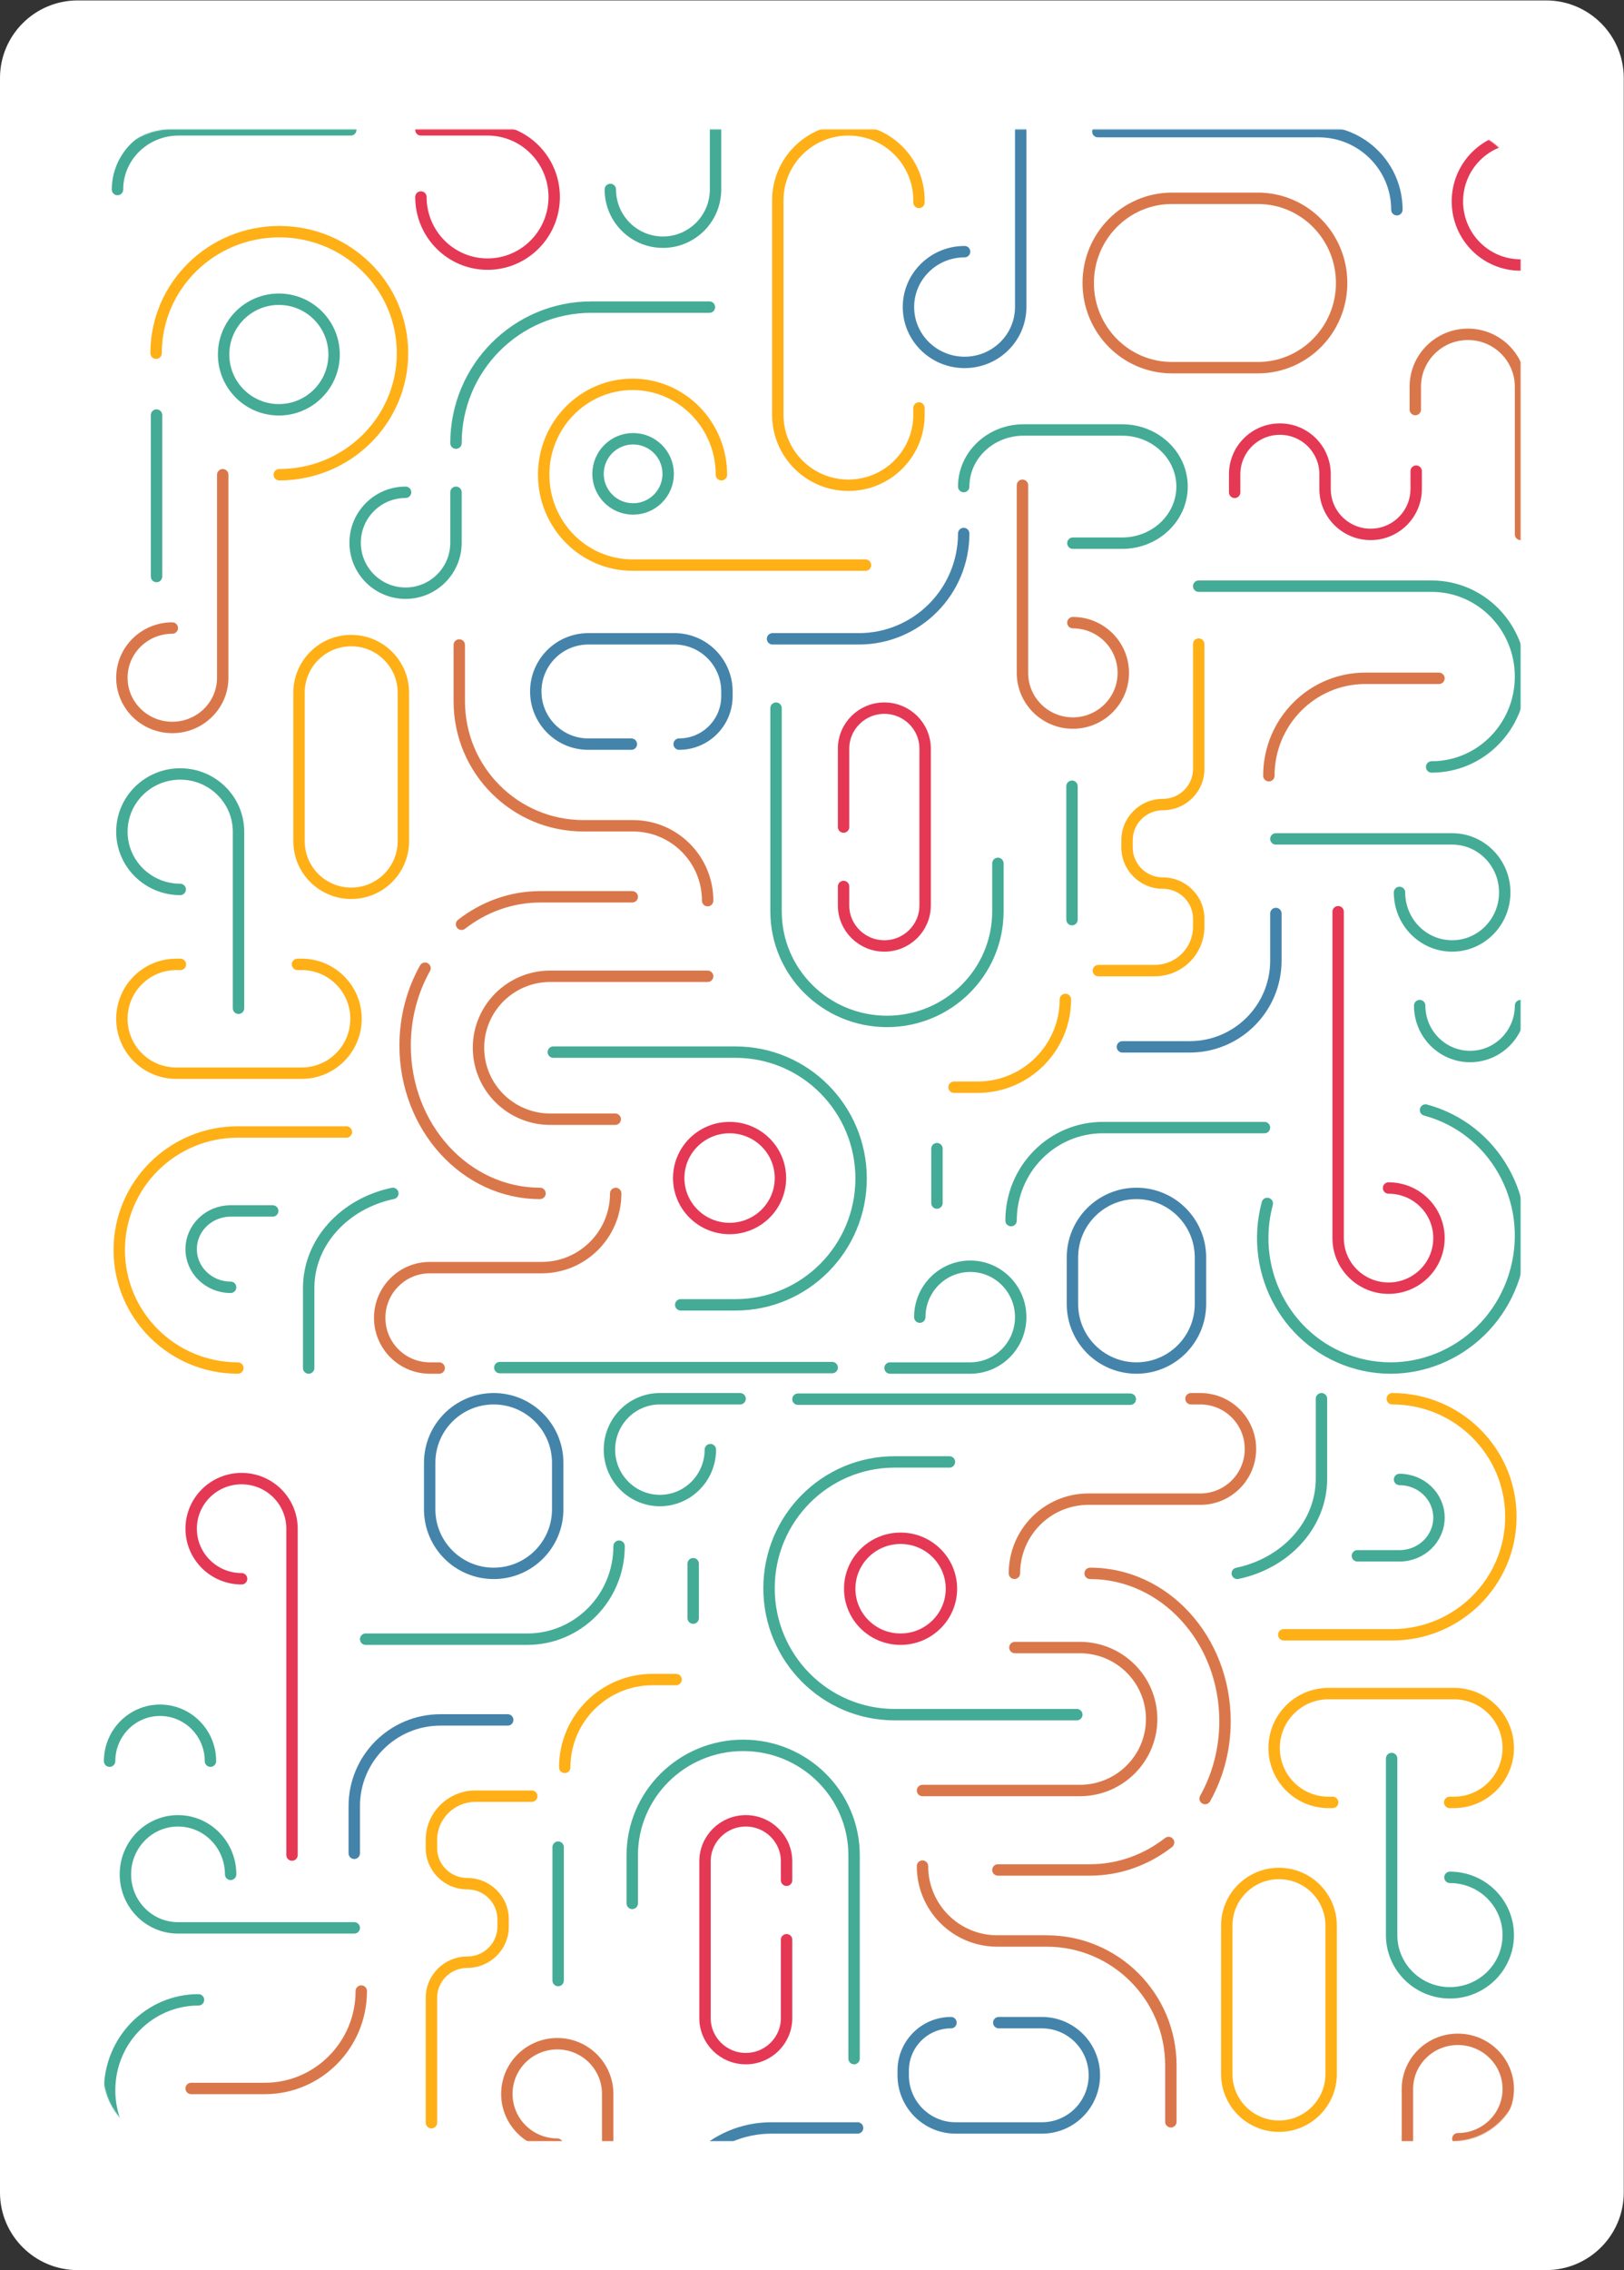 <svg width="1852" height="2587" viewBox="0 0 1852 2587" fill="none" xmlns="http://www.w3.org/2000/svg">
<rect x="0" y="0" width="1852" height="2587" fill="#333333" stroke="none"/>
<path d="M1763.04 0.474H88.675C39.701 0.474 0 40.079 0 88.934V2498.54C0 2547.39 39.701 2587 88.675 2587H1763.04C1812.02 2587 1851.72 2547.39 1851.72 2498.54V88.934C1851.72 40.079 1812.02 0.474 1763.04 0.474Z" fill="white"/>
<mask id="mask0" mask-type="alpha" maskUnits="userSpaceOnUse" x="117" y="147" width="1618" height="2294">
<path d="M1656.73 147.435H194.984C152.229 147.435 117.569 182.54 117.569 225.844V2361.63C117.569 2404.93 152.229 2440.04 194.984 2440.04H1656.73C1699.49 2440.04 1734.15 2404.93 1734.15 2361.63V225.844C1734.15 182.54 1699.49 147.435 1656.73 147.435Z" fill="#F71111"/>
</mask>
<g mask="url(#mask0)">
<path d="M1734 1146C1734 1178.03 1708.26 1204 1676.5 1204C1644.74 1204 1619 1178.03 1619 1146" stroke="#44AB96" stroke-width="13" stroke-linecap="round" stroke-linejoin="round"/>
<path d="M1734 302C1694.23 302 1662 269.541 1662 229.5C1662 189.459 1694.23 157 1734 157" stroke="#E53855" stroke-width="13" stroke-linecap="round" stroke-linejoin="round"/>
<path d="M696 215.906C696 249.095 722.863 276 756 276C789.137 276 816 249.095 816 215.906V148" stroke="#44AB96" stroke-width="13" stroke-linecap="round" stroke-linejoin="round"/>
<path d="M271.235 1559C196.547 1559 136 1498.79 136 1424.5C136 1350.21 196.547 1290 271.235 1290H395" stroke="#FFB017" stroke-width="13" stroke-linecap="round" stroke-linejoin="round"/>
<path d="M262.98 1467C238.138 1467 218 1447.53 218 1423.5C218 1399.47 238.138 1380 262.98 1380H311" stroke="#44AB96" stroke-width="13" stroke-linecap="round" stroke-linejoin="round"/>
<path d="M400 148L203.627 148C165.173 148 134 178.445 134 216" stroke="#44AB96" stroke-width="13" stroke-linecap="round" stroke-linejoin="round"/>
<path d="M1252 150.001L1503.74 150C1553.04 150 1593 189.847 1593 239" stroke="#4484AB" stroke-width="13" stroke-linecap="round" stroke-linejoin="round"/>
<path d="M1734 609V440.681C1734 407.72 1707.13 381 1674 381C1640.87 381 1614 407.72 1614 440.681V466.734" stroke="#DA774A" stroke-width="13" stroke-linecap="round" stroke-linejoin="round"/>
<path d="M807 1119.04C810.59 1119.04 813.5 1116.13 813.5 1112.54C813.5 1108.95 810.59 1106.04 807 1106.04V1119.04ZM701.622 1281.96C705.212 1281.96 708.122 1279.05 708.122 1275.46C708.122 1271.87 705.212 1268.96 701.622 1268.96V1281.96ZM500.84 1565.5C504.43 1565.5 507.34 1562.59 507.34 1559C507.34 1555.41 504.43 1552.5 500.84 1552.5V1565.5ZM708.655 1360.05C708.655 1356.46 705.745 1353.55 702.155 1353.55C698.565 1353.55 695.655 1356.46 695.655 1360.05H708.655ZM530.262 735C530.262 731.41 527.352 728.5 523.762 728.5C520.172 728.5 517.262 731.41 517.262 735H530.262ZM800.5 1026.38C800.5 1029.97 803.41 1032.88 807 1032.88C810.59 1032.88 813.5 1029.97 813.5 1026.38H800.5ZM807 1106.04H627.563V1119.04H807V1106.04ZM627.563 1106.04C578.778 1106.04 539.169 1145.39 539.169 1194H552.169C552.169 1152.63 585.892 1119.04 627.563 1119.04V1106.04ZM539.169 1194C539.169 1242.61 578.778 1281.96 627.563 1281.96V1268.96C585.892 1268.96 552.169 1235.36 552.169 1194H539.169ZM627.563 1281.96H701.622V1268.96H627.563V1281.96ZM500.84 1552.5H490.143V1565.5H500.84V1552.5ZM490.143 1552.5C462.181 1552.5 439.5 1529.8 439.5 1501.8H426.5C426.5 1536.97 454.988 1565.5 490.143 1565.5V1552.5ZM439.5 1501.8C439.5 1473.78 462.182 1451.08 490.143 1451.08V1438.08C454.987 1438.08 426.5 1466.62 426.5 1501.8H439.5ZM490.143 1451.08H617.723V1438.08H490.143V1451.08ZM617.723 1451.08C667.95 1451.08 708.655 1410.32 708.655 1360.05H695.655C695.655 1403.15 660.756 1438.08 617.723 1438.08V1451.08ZM517.262 735V799.285H530.262V735H517.262ZM517.262 799.285C517.262 881.172 583.57 947.566 665.38 947.566V934.566C590.763 934.566 530.262 874.007 530.262 799.285H517.262ZM665.38 947.566H721.787V934.566H665.38V947.566ZM721.787 947.566C765.252 947.566 800.5 982.844 800.5 1026.38H813.5C813.5 975.678 772.445 934.566 721.787 934.566V947.566Z" fill="#DA774A"/>
<circle cx="722" cy="540" r="40" stroke="#44AB96" stroke-width="13" stroke-linecap="round" stroke-linejoin="round"/>
<ellipse cx="832" cy="1342.5" rx="58" ry="57.5" stroke="#E53855" stroke-width="13" stroke-linecap="round" stroke-linejoin="round"/>
<circle cx="318" cy="404" r="63" stroke="#44AB96" stroke-width="13" stroke-linecap="round" stroke-linejoin="round"/>
<path d="M318.5 541C396.095 541 459 478.992 459 402.5C459 326.008 396.095 264 318.5 264C240.905 264 178 326.008 178 402.5" stroke="#FFB017" stroke-width="13" stroke-linecap="round" stroke-linejoin="round"/>
<path d="M1445.21 1371.46C1423.86 1451.27 1470.04 1533.01 1548.35 1554.04C1626.65 1575.05 1707.44 1527.39 1728.79 1447.57C1750.14 1367.76 1703.96 1286.02 1625.65 1265" stroke="#44AB96" stroke-width="13" stroke-linecap="round" stroke-linejoin="round"/>
<path d="M615.83 1366.5C619.42 1366.5 622.33 1363.59 622.33 1360C622.33 1356.41 619.42 1353.5 615.83 1353.5V1366.5ZM490.371 1106.55C492.128 1103.42 491.016 1099.46 487.886 1097.7C484.755 1095.95 480.793 1097.06 479.036 1100.19L490.371 1106.55ZM721 1028.5C724.59 1028.5 727.5 1025.59 727.5 1022C727.5 1018.41 724.59 1015.5 721 1015.5V1028.5ZM522.363 1048.17C519.531 1050.37 519.024 1054.46 521.23 1057.29C523.436 1060.12 527.52 1060.63 530.352 1058.42L522.363 1048.17ZM615.83 1353.5C535.007 1353.5 468.5 1281.54 468.5 1191.51H455.5C455.5 1287.59 526.739 1366.5 615.83 1366.5V1353.5ZM468.5 1191.51C468.5 1160.32 476.516 1131.23 490.371 1106.55L479.036 1100.19C464.093 1126.8 455.5 1158.08 455.5 1191.51H468.5ZM721 1015.5H616.202V1028.5H721V1015.5ZM616.202 1015.5C581.131 1015.5 548.712 1027.64 522.363 1048.17L530.352 1058.42C554.566 1039.56 584.208 1028.5 616.202 1028.5V1015.5Z" fill="#DA774A"/>
<path d="M462.5 561C430.743 561 405 586.743 405 618.5C405 650.257 430.743 676 462.5 676C494.257 676 520 650.257 520 618.5V561" stroke="#44AB96" stroke-width="13" stroke-linecap="round" stroke-linejoin="round"/>
<path d="M480 224.5C480 266.75 514.026 301 556 301C597.974 301 632 266.75 632 224.5C632 182.25 597.974 148 556 148H480" stroke="#E53855" stroke-width="13" stroke-linecap="round" stroke-linejoin="round"/>
<path d="M205.5 1013.58C168.773 1013.58 139 984.127 139 947.791C139 911.455 168.773 882 205.5 882C242.227 882 272 911.455 272 947.791V1149" stroke="#44AB96" stroke-width="13" stroke-linecap="round" stroke-linejoin="round"/>
<path d="M1595.99 1017C1595.99 1050.69 1622.86 1078 1656 1078C1689.14 1078 1716 1050.69 1716 1017C1716 983.311 1689.14 956 1656 956H1455" stroke="#44AB96" stroke-width="13" stroke-linecap="round" stroke-linejoin="round"/>
<path d="M1100 286.791C1064.65 286.791 1036 315.043 1036 349.895C1036 384.747 1064.65 413 1100 413C1135.35 413 1164 384.747 1164 349.895V147" stroke="#4484AB" stroke-width="13" stroke-linecap="round" stroke-linejoin="round"/>
<path d="M1048.92 1501C1048.92 1468.97 1074.68 1443 1106.46 1443C1138.24 1443 1164 1468.97 1164 1501C1164 1533.03 1138.24 1559 1106.46 1559H1015" stroke="#44AB96" stroke-width="13" stroke-linecap="round" stroke-linejoin="round"/>
<path d="M1223.5 709.578C1255.26 709.578 1281 735.191 1281 766.789C1281 798.386 1255.26 824 1223.5 824C1191.74 824 1166 798.386 1166 766.789V553" stroke="#DA774A" stroke-width="13" stroke-linecap="round" stroke-linejoin="round"/>
<path d="M196.5 715.708C164.744 715.708 139 741.069 139 772.354C139 803.639 164.744 829 196.5 829C228.256 829 254 803.639 254 772.354V541" stroke="#DA774A" stroke-width="13" stroke-linecap="round" stroke-linejoin="round"/>
<path d="M822.704 541C822.704 484.115 777.327 438 721.352 438C665.377 438 620 484.115 620 541C620 597.885 665.377 644 721.352 644H987" stroke="#FFB017" stroke-width="13" stroke-linecap="round" stroke-linejoin="round"/>
<path d="M1632.64 874C1688.63 874 1734 827.885 1734 771C1734 714.115 1688.63 668 1632.64 668H1367" stroke="#44AB96" stroke-width="13" stroke-linecap="round" stroke-linejoin="round"/>
<path fill-rule="evenodd" clip-rule="evenodd" d="M1241 322.5C1241 269.204 1283.74 226 1336.46 226H1434.54C1487.26 226 1530 269.204 1530 322.5V322.5C1530 375.796 1487.26 419 1434.54 419H1336.46C1283.74 419 1241 375.796 1241 322.5V322.5Z" stroke="#DA774A" stroke-width="13" stroke-linecap="round" stroke-linejoin="round"/>
<path fill-rule="evenodd" clip-rule="evenodd" d="M400.5 1018C367.639 1018 341 991.406 341 958.6V789.4C341 756.594 367.639 730 400.5 730V730C433.361 730 460 756.594 460 789.4V958.6C460 991.406 433.361 1018 400.5 1018V1018Z" stroke="#FFB017" stroke-width="13" stroke-linecap="round" stroke-linejoin="round"/>
<path d="M962 942.5V853.166C962 827.669 982.819 807 1008.5 807V807C1034.18 807 1055 827.669 1055 853.166V1031.83C1055 1057.33 1034.18 1078 1008.5 1078V1078V1078C982.819 1078 962 1057.33 962 1031.83V1010.25" stroke="#E53855" stroke-width="13" stroke-linecap="round" stroke-linejoin="round"/>
<path d="M1048 464.93V472.719C1048 517.057 1011.96 553 967.5 553V553C923.041 553 887 517.057 887 472.719V228.281C887 183.943 923.041 148 967.5 148V148C1011.96 148 1048 183.943 1048 228.281V230.678" stroke="#FFB017" stroke-width="13" stroke-linecap="round" stroke-linejoin="round"/>
<path d="M205.75 1099H200.939C166.731 1099 139 1126.76 139 1161V1161C139 1195.24 166.731 1223 200.939 1223H344.061C378.269 1223 406 1195.24 406 1161V1161C406 1126.76 378.269 1099 344.061 1099H339.25" stroke="#FFB017" stroke-width="13" stroke-linecap="round" stroke-linejoin="round"/>
<path d="M885 807V1038.64C885 1107.87 941.636 1164 1011.5 1164C1081.36 1164 1138 1107.87 1138 1038.64V983.909" stroke="#44AB96" stroke-width="13" stroke-linecap="round" stroke-linejoin="round"/>
<path d="M631 1199H838.802C917.888 1199 982 1263.47 982 1343C982 1422.52 917.888 1487 838.802 1487H776.288" stroke="#44AB96" stroke-width="13" stroke-linecap="round" stroke-linejoin="round"/>
<path d="M720 848H670.813C637.779 848 611 821.137 611 788C611 754.863 637.779 728 670.813 728H769.187C802.221 728 829 754.863 829 788V793.33C829 823.524 804.6 848 774.5 848" stroke="#4484AB" stroke-width="13" stroke-linecap="round" stroke-linejoin="round"/>
<path d="M1223.5 619H1279.68C1317.41 619 1348 590.122 1348 554.5C1348 518.878 1317.41 490 1279.68 490H1167.32C1129.59 490 1099 518.878 1099 554.5" stroke="#44AB96" stroke-width="13" stroke-linecap="round" stroke-linejoin="round"/>
<path d="M809 350H674.319C589.091 350 520 419.396 520 505" stroke="#44AB96" stroke-width="13" stroke-linecap="round" stroke-linejoin="round"/>
<path d="M1583.5 1353.84C1615.26 1353.84 1641 1379.4 1641 1410.92C1641 1442.44 1615.26 1468 1583.5 1468C1551.74 1468 1526 1442.44 1526 1410.92V1039" stroke="#E53855" stroke-width="13" stroke-linecap="round" stroke-linejoin="round"/>
<path d="M1153 1391C1153 1332.46 1199.85 1285 1257.63 1285H1442" stroke="#44AB96" stroke-width="13" stroke-linecap="round" stroke-linejoin="round"/>
<path d="M881 728H979.373C1045.44 728 1099 674.274 1099 608" stroke="#4484AB" stroke-width="13" stroke-linecap="round" stroke-linejoin="round"/>
<path d="M1455 1041V1094.76C1455 1149.01 1411 1193 1356.71 1193H1280" stroke="#4484AB" stroke-width="13" stroke-linecap="round" stroke-linejoin="round"/>
<path d="M1641 773H1556.99C1496.24 773 1447 822.697 1447 884" stroke="#DA774A" stroke-width="13" stroke-linecap="round" stroke-linejoin="round"/>
<path d="M352 1559V1467.88C352 1415.42 392.975 1371.47 448 1360" stroke="#44AB96" stroke-width="13" stroke-linecap="round" stroke-linejoin="round"/>
<path d="M178.5 473C178.5 482.313 178.5 599.548 178.5 657" stroke="#44AB96" stroke-width="13" stroke-linecap="round" stroke-linejoin="round"/>
<path d="M570 1558.5C591.009 1558.5 819.389 1558.5 949 1558.5" stroke="#44AB96" stroke-width="13" stroke-linecap="round" stroke-linejoin="round"/>
<path d="M1222.5 896C1222.5 903.693 1222.5 1000.54 1222.5 1048" stroke="#44AB96" stroke-width="13" stroke-linecap="round" stroke-linejoin="round"/>
<path d="M1068.5 1309C1068.5 1312.14 1068.5 1351.64 1068.5 1371" stroke="#44AB96" stroke-width="13" stroke-linecap="round" stroke-linejoin="round"/>
<path d="M1373.5 734C1373.5 730.41 1370.59 727.5 1367 727.5C1363.41 727.5 1360.5 730.41 1360.5 734H1373.5ZM1252.58 1099.61C1248.99 1099.61 1246.08 1102.52 1246.08 1106.11C1246.08 1109.7 1248.99 1112.61 1252.58 1112.61V1099.61ZM1088 1232.5C1084.41 1232.5 1081.5 1235.41 1081.5 1239C1081.5 1242.59 1084.41 1245.5 1088 1245.5V1232.5ZM1221.46 1138.94C1221.46 1135.35 1218.55 1132.44 1214.96 1132.44C1211.37 1132.44 1208.46 1135.35 1208.46 1138.94H1221.46ZM1360.5 734V876.331H1373.5V734H1360.5ZM1360.5 876.331C1360.5 895.086 1345.17 910.366 1326.14 910.366V923.366C1352.24 923.366 1373.5 902.366 1373.5 876.331H1360.5ZM1326.14 910.366C1300.02 910.366 1278.77 931.384 1278.77 957.417H1291.77C1291.77 938.658 1307.11 923.366 1326.14 923.366V910.366ZM1278.77 957.417V965.828H1291.77V957.417H1278.77ZM1278.77 965.828C1278.77 991.86 1300.02 1012.88 1326.14 1012.88V999.879C1307.11 999.879 1291.77 984.586 1291.77 965.828H1278.77ZM1326.14 1012.88C1345.16 1012.88 1360.5 1028.17 1360.5 1046.93H1373.5C1373.5 1020.9 1352.25 999.879 1326.14 999.879V1012.88ZM1360.5 1046.93V1056.24H1373.5V1046.93H1360.5ZM1360.5 1056.24C1360.5 1080.14 1340.96 1099.61 1316.75 1099.61V1112.61C1348.05 1112.61 1373.5 1087.42 1373.5 1056.24H1360.5ZM1316.75 1099.61H1290.72V1112.61H1316.75V1099.61ZM1290.72 1099.61H1252.58V1112.61H1290.72V1099.61ZM1088 1245.5H1114.78V1232.5H1088V1245.5ZM1114.78 1245.5C1173.69 1245.5 1221.46 1197.8 1221.46 1138.94H1208.46C1208.46 1190.6 1166.52 1232.5 1114.78 1232.5V1245.5Z" fill="#FFB017"/>
<path d="M1615 536.921V557.203C1615 585.81 1591.74 609 1563.06 609V609C1534.37 609 1511.1 585.81 1511.1 557.203V540.403C1511.1 512.014 1488.02 489 1459.56 489V489C1431.08 489 1408 512.014 1408 540.403V561.079" stroke="#E53855" stroke-width="13" stroke-linecap="round" stroke-linejoin="round"/>
<path fill-rule="evenodd" clip-rule="evenodd" d="M1223 1432.97C1223 1392.67 1255.68 1360 1296 1360V1360C1336.31 1360 1369 1392.67 1369 1432.97V1486.03C1369 1526.33 1336.31 1559 1296 1559V1559C1255.68 1559 1223 1526.33 1223 1486.03V1432.97Z" stroke="#4484AB" stroke-width="13" stroke-linecap="round" stroke-linejoin="round"/>
<path d="M125 2007C125 1974.97 150.743 1949 182.5 1949C214.257 1949 240 1974.97 240 2007" stroke="#44AB96" stroke-width="13" stroke-linecap="round" stroke-linejoin="round"/>
<path d="M1587.76 1594C1662.45 1594 1723 1654.21 1723 1728.5C1723 1802.79 1662.45 1863 1587.76 1863L1464 1863" stroke="#FFB017" stroke-width="13" stroke-linecap="round" stroke-linejoin="round"/>
<path d="M1596.02 1686C1620.86 1686 1641 1705.47 1641 1729.5C1641 1753.53 1620.86 1773 1596.02 1773L1548 1773" stroke="#44AB96" stroke-width="13" stroke-linecap="round" stroke-linejoin="round"/>
<path d="M1052 2033.96C1048.41 2033.96 1045.5 2036.87 1045.5 2040.46C1045.5 2044.05 1048.41 2046.96 1052 2046.96L1052 2033.96ZM1157.38 1871.04C1153.79 1871.04 1150.88 1873.95 1150.88 1877.54C1150.88 1881.13 1153.79 1884.04 1157.38 1884.04L1157.38 1871.04ZM1358.16 1587.5C1354.57 1587.5 1351.66 1590.41 1351.66 1594C1351.66 1597.59 1354.57 1600.5 1358.16 1600.5L1358.16 1587.5ZM1150.35 1792.95C1150.35 1796.54 1153.26 1799.45 1156.85 1799.45C1160.43 1799.45 1163.35 1796.54 1163.35 1792.95L1150.35 1792.95ZM1328.74 2418C1328.74 2421.59 1331.65 2424.5 1335.24 2424.5C1338.83 2424.5 1341.74 2421.59 1341.74 2418L1328.74 2418ZM1058.5 2126.62C1058.5 2123.03 1055.59 2120.12 1052 2120.12C1048.41 2120.12 1045.5 2123.03 1045.5 2126.62L1058.5 2126.62ZM1052 2046.96L1231.44 2046.96L1231.44 2033.96L1052 2033.96L1052 2046.96ZM1231.44 2046.96C1280.22 2046.96 1319.83 2007.61 1319.83 1959L1306.83 1959C1306.83 2000.37 1273.11 2033.96 1231.44 2033.96L1231.44 2046.96ZM1319.83 1959C1319.83 1910.39 1280.22 1871.04 1231.44 1871.04L1231.44 1884.04C1273.11 1884.04 1306.83 1917.64 1306.83 1959L1319.83 1959ZM1231.44 1871.04L1157.38 1871.04L1157.38 1884.04L1231.44 1884.04L1231.44 1871.04ZM1358.16 1600.5L1368.86 1600.5L1368.86 1587.5L1358.16 1587.5L1358.16 1600.5ZM1368.86 1600.5C1396.82 1600.5 1419.5 1623.2 1419.5 1651.2L1432.5 1651.2C1432.5 1616.03 1404.01 1587.5 1368.86 1587.5L1368.86 1600.5ZM1419.5 1651.2C1419.5 1679.22 1396.82 1701.92 1368.86 1701.92L1368.86 1714.92C1404.01 1714.92 1432.5 1686.38 1432.5 1651.2L1419.5 1651.2ZM1368.86 1701.92L1241.28 1701.92L1241.28 1714.92L1368.86 1714.92L1368.86 1701.92ZM1241.28 1701.92C1191.05 1701.92 1150.35 1742.68 1150.35 1792.95L1163.35 1792.95C1163.35 1749.85 1198.24 1714.92 1241.28 1714.92L1241.28 1701.92ZM1341.74 2418L1341.74 2353.71L1328.74 2353.71L1328.74 2418L1341.74 2418ZM1341.74 2353.71C1341.74 2271.83 1275.43 2205.43 1193.62 2205.43L1193.62 2218.43C1268.24 2218.43 1328.74 2278.99 1328.74 2353.71L1341.74 2353.71ZM1193.62 2205.43L1137.21 2205.43L1137.21 2218.43L1193.62 2218.43L1193.62 2205.43ZM1137.21 2205.43C1093.75 2205.43 1058.5 2170.16 1058.5 2126.62L1045.5 2126.62C1045.5 2177.32 1086.55 2218.43 1137.21 2218.43L1137.21 2205.43Z" fill="#DA774A"/>
<ellipse cx="1027" cy="1810.5" rx="58" ry="57.5" transform="rotate(180 1027 1810.5)" stroke="#E53855" stroke-width="13" stroke-linecap="round" stroke-linejoin="round"/>
<path d="M1243.17 1786.5C1239.58 1786.5 1236.67 1789.41 1236.67 1793C1236.67 1796.59 1239.58 1799.5 1243.17 1799.5L1243.17 1786.5ZM1368.63 2046.45C1366.87 2049.58 1367.98 2053.54 1371.11 2055.3C1374.24 2057.05 1378.21 2055.94 1379.96 2052.81L1368.63 2046.45ZM1138 2124.5C1134.41 2124.5 1131.5 2127.41 1131.5 2131C1131.5 2134.59 1134.41 2137.5 1138 2137.5L1138 2124.5ZM1242.8 2131L1242.8 2137.5L1242.8 2131ZM1336.64 2104.83C1339.47 2102.63 1339.98 2098.54 1337.77 2095.71C1335.56 2092.88 1331.48 2092.37 1328.65 2094.58L1336.64 2104.83ZM1243.17 1799.5C1323.99 1799.5 1390.5 1871.46 1390.5 1961.49L1403.5 1961.49C1403.5 1865.41 1332.26 1786.5 1243.17 1786.5L1243.17 1799.5ZM1390.5 1961.49C1390.5 1992.68 1382.48 2021.77 1368.63 2046.45L1379.96 2052.81C1394.91 2026.2 1403.5 1994.92 1403.5 1961.49L1390.5 1961.49ZM1138 2137.5L1242.8 2137.5L1242.8 2124.5L1138 2124.5L1138 2137.5ZM1242.8 2137.5C1277.87 2137.5 1310.29 2125.36 1336.64 2104.83L1328.65 2094.58C1304.43 2113.44 1274.79 2124.5 1242.8 2124.5L1242.8 2137.5Z" fill="#DA774A"/>
<path d="M1653.5 2139.42C1690.23 2139.42 1720 2168.87 1720 2205.21C1720 2241.54 1690.23 2271 1653.5 2271C1616.77 2271 1587 2241.54 1587 2205.21L1587 2004" stroke="#44AB96" stroke-width="13" stroke-linecap="round" stroke-linejoin="round"/>
<path d="M263.012 2136C263.012 2102.31 236.14 2075 203 2075C169.859 2075 143 2102.31 143 2136C143 2169.69 169.859 2197 203 2197L404 2197" stroke="#44AB96" stroke-width="13" stroke-linecap="round" stroke-linejoin="round"/>
<path d="M810.081 1652C810.081 1684.03 784.319 1710 752.541 1710C720.761 1710 695 1684.03 695 1652C695 1619.97 720.761 1594 752.541 1594L844 1594" stroke="#44AB96" stroke-width="13" stroke-linecap="round" stroke-linejoin="round"/>
<path d="M635.5 2443.42C603.743 2443.42 578 2417.81 578 2386.21C578 2354.61 603.743 2329 635.5 2329C667.257 2329 693 2354.61 693 2386.21L693 2600" stroke="#DA774A" stroke-width="13" stroke-linecap="round" stroke-linejoin="round"/>
<path d="M1662.5 2437.29C1694.26 2437.29 1720 2411.93 1720 2380.65C1720 2349.36 1694.26 2324 1662.5 2324C1630.74 2324 1605 2349.36 1605 2380.65L1605 2612" stroke="#DA774A" stroke-width="13" stroke-linecap="round" stroke-linejoin="round"/>
<path d="M226.357 2279C170.371 2279 125 2325.12 125 2382C125 2438.89 170.371 2485 226.357 2485L492 2485" stroke="#44AB96" stroke-width="13" stroke-linecap="round" stroke-linejoin="round"/>
<path fill-rule="evenodd" clip-rule="evenodd" d="M1458.5 2135C1491.36 2135 1518 2161.59 1518 2194.4L1518 2363.6C1518 2396.41 1491.36 2423 1458.5 2423V2423C1425.64 2423 1399 2396.41 1399 2363.6L1399 2194.4C1399 2161.59 1425.64 2135 1458.5 2135V2135Z" stroke="#FFB017" stroke-width="13" stroke-linecap="round" stroke-linejoin="round"/>
<path d="M897 2210.5L897 2299.83C897 2325.33 876.181 2346 850.5 2346V2346C824.819 2346 804 2325.33 804 2299.83L804 2121.17C804 2095.67 824.819 2075 850.5 2075V2075V2075C876.181 2075 897 2095.67 897 2121.17L897 2142.75" stroke="#E53855" stroke-width="13" stroke-linecap="round" stroke-linejoin="round"/>
<path d="M1653.25 2054L1658.06 2054C1692.27 2054 1720 2026.24 1720 1992V1992C1720 1957.76 1692.27 1930 1658.06 1930L1514.94 1930C1480.73 1930 1453 1957.76 1453 1992V1992C1453 2026.24 1480.73 2054 1514.94 2054L1519.75 2054" stroke="#FFB017" stroke-width="13" stroke-linecap="round" stroke-linejoin="round"/>
<path d="M974 2346L974 2114.36C974 2045.13 917.364 1989 847.5 1989C777.636 1989 721 2045.13 721 2114.36L721 2169.09" stroke="#44AB96" stroke-width="13" stroke-linecap="round" stroke-linejoin="round"/>
<path d="M1228 1954L1020.2 1954C941.112 1954 877 1889.53 877 1810C877 1730.48 941.112 1666 1020.2 1666L1082.71 1666" stroke="#44AB96" stroke-width="13" stroke-linecap="round" stroke-linejoin="round"/>
<path d="M1139 2305L1188.19 2305C1221.22 2305 1248 2331.86 1248 2365C1248 2398.14 1221.22 2425 1188.19 2425L1089.81 2425C1056.78 2425 1030 2398.14 1030 2365L1030 2359.67C1030 2329.48 1054.4 2305 1084.5 2305" stroke="#4484AB" stroke-width="13" stroke-linecap="round" stroke-linejoin="round"/>
<path d="M275.5 1799.16C243.743 1799.16 218 1773.6 218 1742.08C218 1710.56 243.743 1685 275.5 1685C307.257 1685 333 1710.56 333 1742.08L333 2114" stroke="#E53855" stroke-width="13" stroke-linecap="round" stroke-linejoin="round"/>
<path d="M706 1762C706 1820.54 659.153 1868 601.365 1868L417 1868" stroke="#44AB96" stroke-width="13" stroke-linecap="round" stroke-linejoin="round"/>
<path d="M978 2425L879.627 2425C813.559 2425 760 2478.73 760 2545" stroke="#4484AB" stroke-width="13" stroke-linecap="round" stroke-linejoin="round"/>
<path d="M404 2112L404 2058.25C404 2003.99 448.002 1960 502.288 1960L579 1960" stroke="#4484AB" stroke-width="13" stroke-linecap="round" stroke-linejoin="round"/>
<path d="M218 2380L302.007 2380C362.758 2380 412 2330.3 412 2269" stroke="#DA774A" stroke-width="13" stroke-linecap="round" stroke-linejoin="round"/>
<path d="M1507 1594L1507 1685.12C1507 1737.58 1466.02 1781.53 1411 1793" stroke="#44AB96" stroke-width="13" stroke-linecap="round" stroke-linejoin="round"/>
<path d="M1289 1594.5C1267.99 1594.5 1039.61 1594.5 910 1594.5" stroke="#44AB96" stroke-width="13" stroke-linecap="round" stroke-linejoin="round"/>
<path d="M636.5 2257C636.5 2249.31 636.5 2152.46 636.5 2105" stroke="#44AB96" stroke-width="13" stroke-linecap="round" stroke-linejoin="round"/>
<path d="M790.5 1844C790.5 1840.86 790.5 1801.36 790.5 1782" stroke="#44AB96" stroke-width="13" stroke-linecap="round" stroke-linejoin="round"/>
<path d="M485.5 2419C485.5 2422.59 488.41 2425.5 492 2425.5C495.59 2425.5 498.5 2422.59 498.5 2419L485.5 2419ZM573.73 2195.58L567.23 2195.58L573.73 2195.58ZM573.73 2187.17L580.23 2187.17L573.73 2187.17ZM542.249 2046.89L542.249 2040.39L542.249 2046.89ZM568.281 2046.89L568.281 2053.39L568.281 2046.89ZM606.421 2053.39C610.011 2053.39 612.921 2050.48 612.921 2046.89C612.921 2043.31 610.011 2040.39 606.421 2040.39L606.421 2053.39ZM771 1920.5C774.59 1920.5 777.5 1917.59 777.5 1914C777.5 1910.41 774.59 1907.5 771 1907.5L771 1920.5ZM637.539 2014.06C637.539 2017.65 640.449 2020.56 644.039 2020.56C647.629 2020.56 650.539 2017.65 650.539 2014.06L637.539 2014.06ZM498.5 2419L498.5 2276.67L485.5 2276.67L485.5 2419L498.5 2419ZM498.5 2276.67C498.5 2257.91 513.835 2242.63 532.865 2242.63L532.865 2229.63C506.756 2229.63 485.5 2250.63 485.5 2276.67L498.5 2276.67ZM532.865 2242.63C558.977 2242.63 580.23 2221.62 580.23 2195.58L567.23 2195.58C567.23 2214.34 551.892 2229.63 532.865 2229.63L532.865 2242.63ZM580.23 2195.58L580.23 2187.17L567.23 2187.17L567.23 2195.58L580.23 2195.58ZM580.23 2187.17C580.23 2161.14 558.977 2140.12 532.865 2140.12L532.865 2153.12C551.892 2153.12 567.23 2168.41 567.23 2187.17L580.23 2187.17ZM532.865 2140.12C513.838 2140.12 498.5 2124.83 498.5 2106.07L485.5 2106.07C485.5 2132.1 506.753 2153.12 532.865 2153.12L532.865 2140.12ZM498.5 2106.07L498.5 2096.76L485.5 2096.76L485.5 2106.07L498.5 2106.07ZM498.5 2096.76C498.5 2072.86 518.039 2053.39 542.249 2053.39L542.249 2040.39C510.954 2040.39 485.5 2065.58 485.5 2096.76L498.5 2096.76ZM542.249 2053.39L568.281 2053.39L568.281 2040.39L542.249 2040.39L542.249 2053.39ZM568.281 2053.39L606.421 2053.39L606.421 2040.39L568.281 2040.39L568.281 2053.39ZM771 1907.5L744.224 1907.5L744.224 1920.5L771 1920.5L771 1907.5ZM744.224 1907.5C685.311 1907.5 637.539 1955.2 637.539 2014.06L650.539 2014.06C650.539 1962.4 692.475 1920.5 744.224 1920.5L744.224 1907.5Z" fill="#FFB017"/>
<path fill-rule="evenodd" clip-rule="evenodd" d="M636 1720.03C636 1760.33 603.317 1793 563 1793V1793C522.687 1793 490 1760.33 490 1720.03L490 1666.97C490 1626.67 522.687 1594 563 1594V1594C603.316 1594 636 1626.67 636 1666.97L636 1720.03Z" stroke="#4484AB" stroke-width="13" stroke-linecap="round" stroke-linejoin="round"/>
</g>
</svg>
